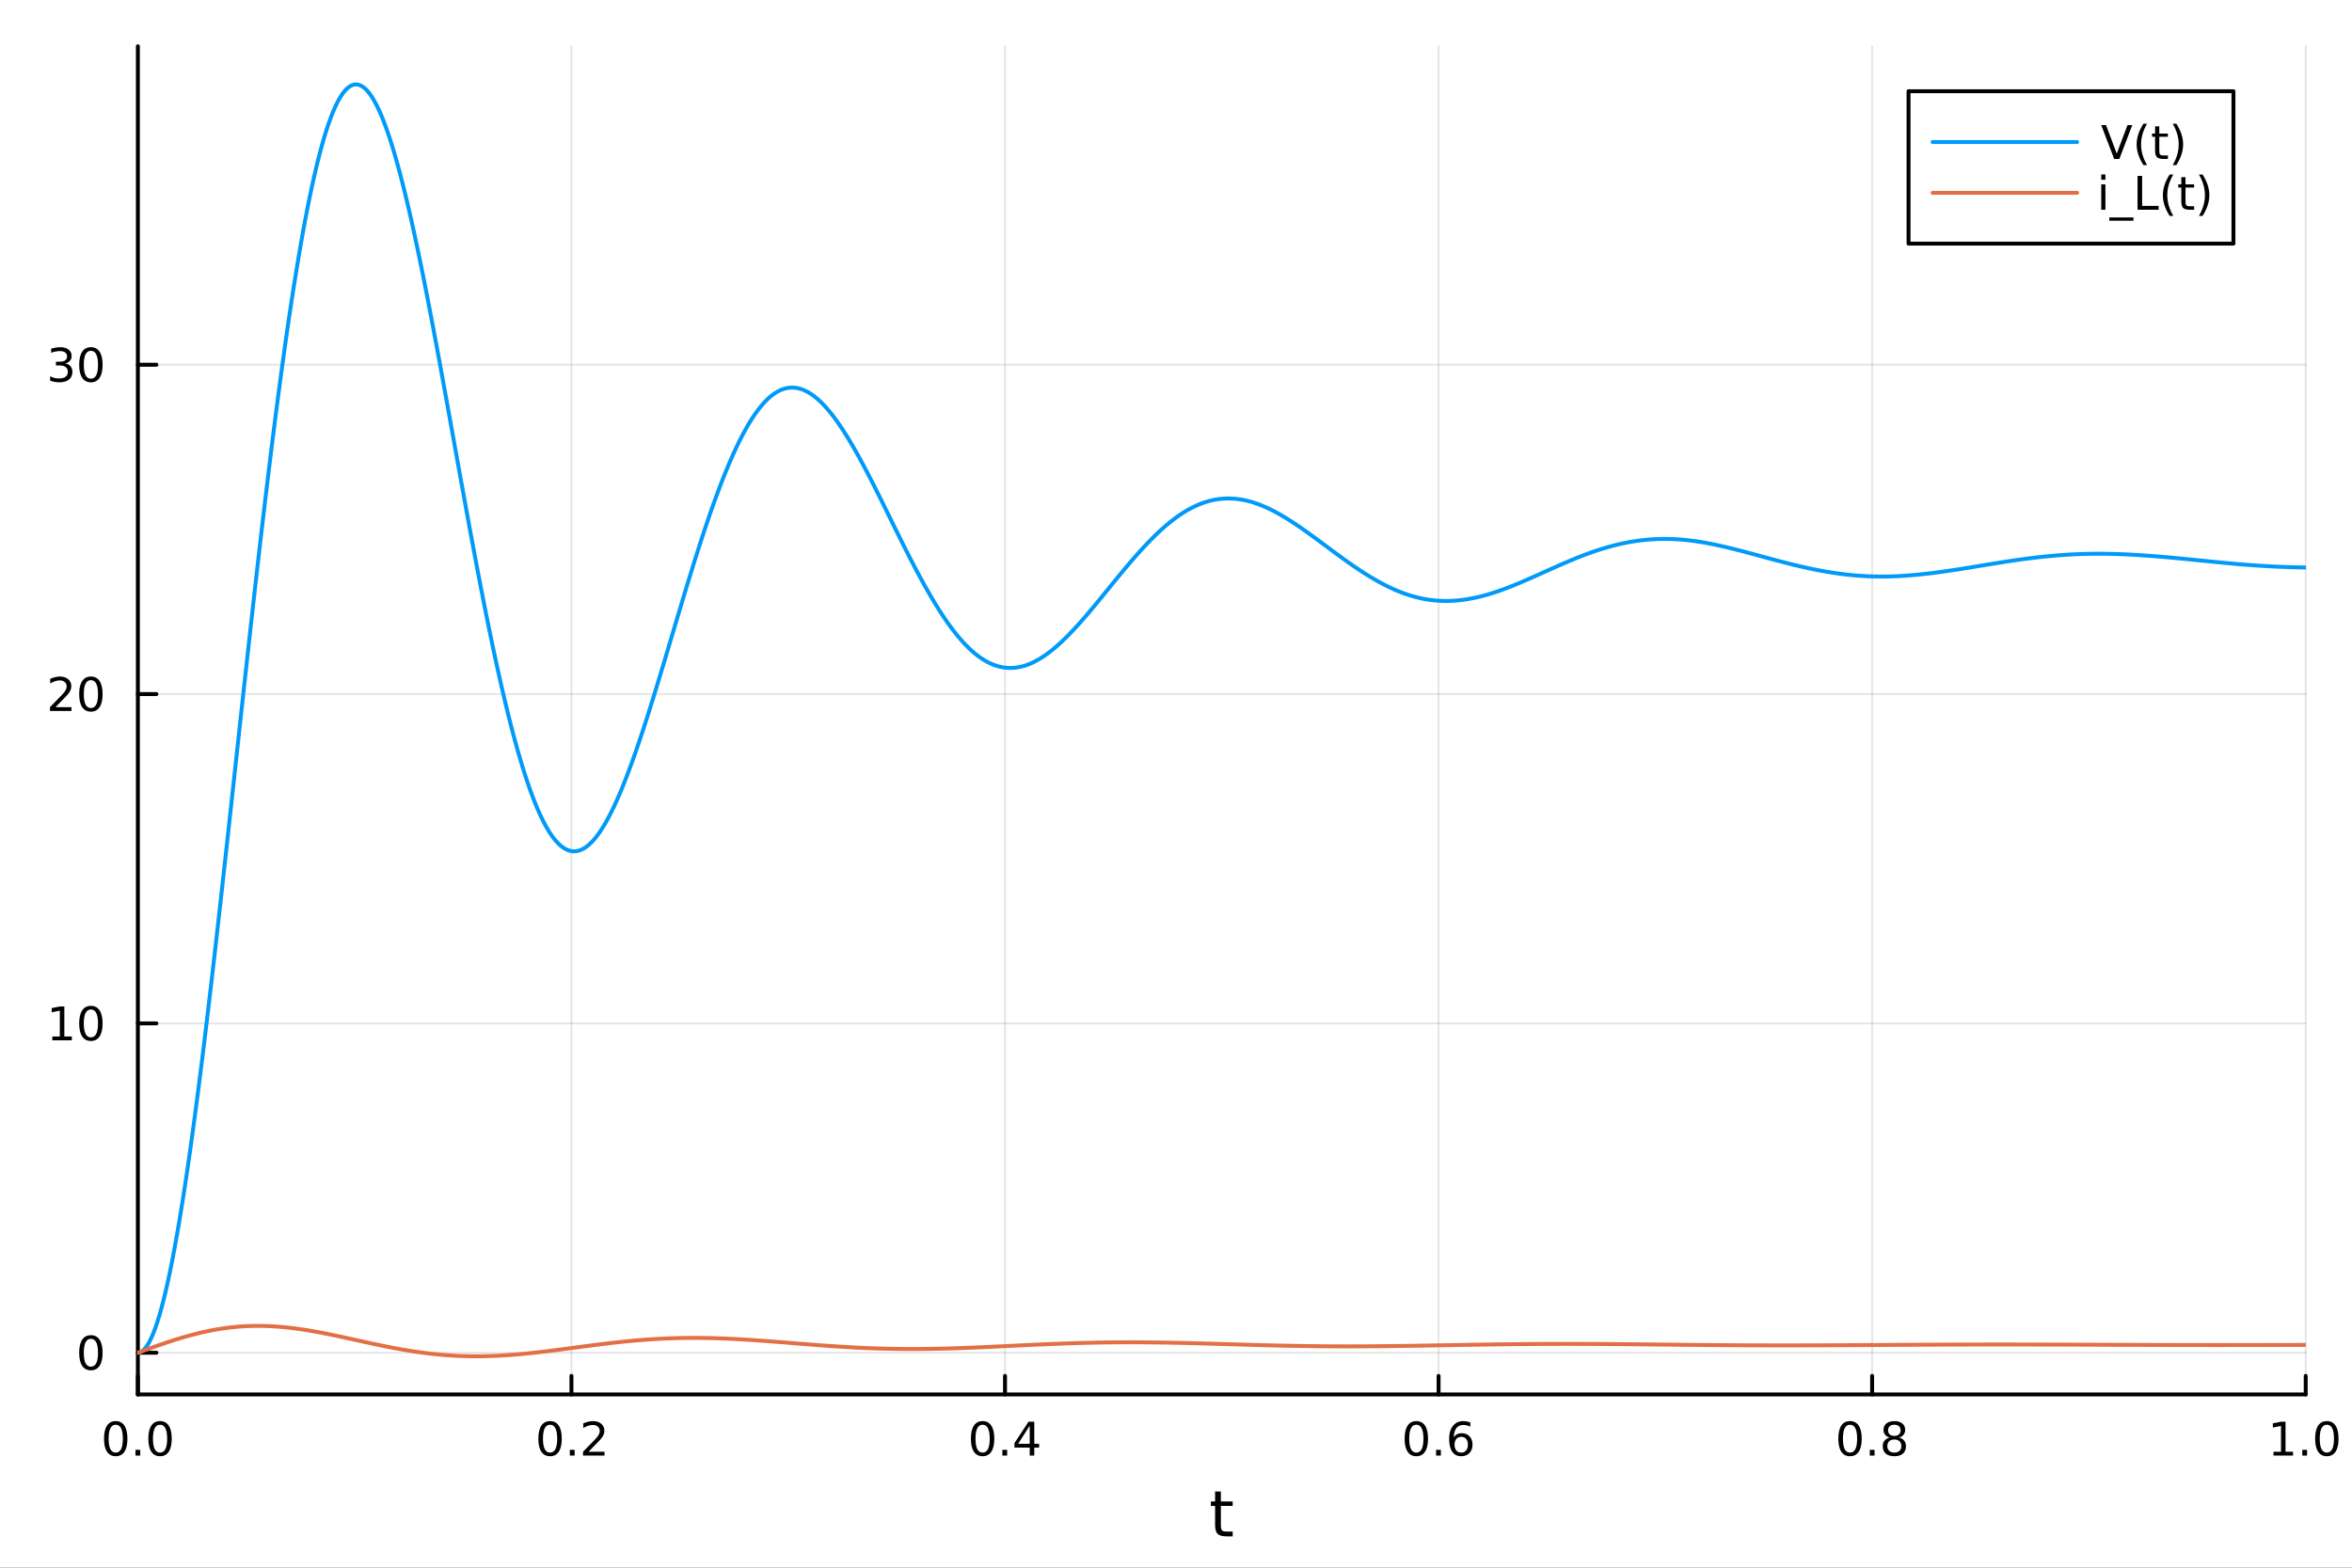 <svg xmlns="http://www.w3.org/2000/svg" xmlns:xlink="http://www.w3.org/1999/xlink" width="600" height="400" viewBox="0 0 2400 1600">
<rect x="0" y="0" width="2400" height="1600" fill="#333333" stroke="none"/>
<defs>
  <clipPath id="clip690">
    <rect x="0" y="0" width="2400" height="1600"></rect>
  </clipPath>
</defs>
<path clip-path="url(#clip690)" d="M0 1600 L2400 1600 L2400 0 L0 0  Z" fill="#ffffff" fill-rule="evenodd" fill-opacity="1"></path>
<defs>
  <clipPath id="clip691">
    <rect x="480" y="0" width="1681" height="1600"></rect>
  </clipPath>
</defs>
<path clip-path="url(#clip690)" d="M140.696 1423.18 L2352.76 1423.18 L2352.76 47.244 L140.696 47.244  Z" fill="#ffffff" fill-rule="evenodd" fill-opacity="1"></path>
<defs>
  <clipPath id="clip692">
    <rect x="140" y="47" width="2213" height="1377"></rect>
  </clipPath>
</defs>
<polyline clip-path="url(#clip692)" style="stroke:#000000; stroke-linecap:round; stroke-linejoin:round; stroke-width:2; stroke-opacity:0.1; fill:none" points="140.696,1423.18 140.696,47.244 "></polyline>
<polyline clip-path="url(#clip692)" style="stroke:#000000; stroke-linecap:round; stroke-linejoin:round; stroke-width:2; stroke-opacity:0.1; fill:none" points="583.108,1423.18 583.108,47.244 "></polyline>
<polyline clip-path="url(#clip692)" style="stroke:#000000; stroke-linecap:round; stroke-linejoin:round; stroke-width:2; stroke-opacity:0.1; fill:none" points="1025.52,1423.18 1025.52,47.244 "></polyline>
<polyline clip-path="url(#clip692)" style="stroke:#000000; stroke-linecap:round; stroke-linejoin:round; stroke-width:2; stroke-opacity:0.1; fill:none" points="1467.93,1423.18 1467.93,47.244 "></polyline>
<polyline clip-path="url(#clip692)" style="stroke:#000000; stroke-linecap:round; stroke-linejoin:round; stroke-width:2; stroke-opacity:0.1; fill:none" points="1910.34,1423.18 1910.34,47.244 "></polyline>
<polyline clip-path="url(#clip692)" style="stroke:#000000; stroke-linecap:round; stroke-linejoin:round; stroke-width:2; stroke-opacity:0.1; fill:none" points="2352.76,1423.18 2352.76,47.244 "></polyline>
<polyline clip-path="url(#clip690)" style="stroke:#000000; stroke-linecap:round; stroke-linejoin:round; stroke-width:4; stroke-opacity:1; fill:none" points="140.696,1423.18 2352.76,1423.18 "></polyline>
<polyline clip-path="url(#clip690)" style="stroke:#000000; stroke-linecap:round; stroke-linejoin:round; stroke-width:4; stroke-opacity:1; fill:none" points="140.696,1423.18 140.696,1404.28 "></polyline>
<polyline clip-path="url(#clip690)" style="stroke:#000000; stroke-linecap:round; stroke-linejoin:round; stroke-width:4; stroke-opacity:1; fill:none" points="583.108,1423.18 583.108,1404.28 "></polyline>
<polyline clip-path="url(#clip690)" style="stroke:#000000; stroke-linecap:round; stroke-linejoin:round; stroke-width:4; stroke-opacity:1; fill:none" points="1025.52,1423.18 1025.52,1404.28 "></polyline>
<polyline clip-path="url(#clip690)" style="stroke:#000000; stroke-linecap:round; stroke-linejoin:round; stroke-width:4; stroke-opacity:1; fill:none" points="1467.93,1423.18 1467.93,1404.28 "></polyline>
<polyline clip-path="url(#clip690)" style="stroke:#000000; stroke-linecap:round; stroke-linejoin:round; stroke-width:4; stroke-opacity:1; fill:none" points="1910.34,1423.18 1910.34,1404.28 "></polyline>
<polyline clip-path="url(#clip690)" style="stroke:#000000; stroke-linecap:round; stroke-linejoin:round; stroke-width:4; stroke-opacity:1; fill:none" points="2352.76,1423.18 2352.76,1404.28 "></polyline>
<path clip-path="url(#clip690)" d="M118.08 1454.1 Q114.469 1454.1 112.64 1457.66 Q110.835 1461.2 110.835 1468.33 Q110.835 1475.44 112.64 1479.01 Q114.469 1482.55 118.08 1482.55 Q121.714 1482.55 123.52 1479.01 Q125.348 1475.44 125.348 1468.33 Q125.348 1461.2 123.52 1457.66 Q121.714 1454.1 118.08 1454.1 M118.08 1450.39 Q123.89 1450.39 126.946 1455 Q130.024 1459.58 130.024 1468.33 Q130.024 1477.06 126.946 1481.67 Q123.89 1486.25 118.08 1486.25 Q112.27 1486.25 109.191 1481.67 Q106.136 1477.06 106.136 1468.33 Q106.136 1459.58 109.191 1455 Q112.27 1450.39 118.08 1450.39 Z" fill="#000000" fill-rule="nonzero" fill-opacity="1"></path><path clip-path="url(#clip690)" d="M138.242 1479.7 L143.126 1479.7 L143.126 1485.58 L138.242 1485.58 L138.242 1479.7 Z" fill="#000000" fill-rule="nonzero" fill-opacity="1"></path><path clip-path="url(#clip690)" d="M163.311 1454.1 Q159.7 1454.1 157.871 1457.66 Q156.066 1461.2 156.066 1468.33 Q156.066 1475.44 157.871 1479.01 Q159.7 1482.55 163.311 1482.55 Q166.945 1482.55 168.751 1479.01 Q170.58 1475.44 170.58 1468.33 Q170.58 1461.2 168.751 1457.66 Q166.945 1454.1 163.311 1454.1 M163.311 1450.39 Q169.121 1450.39 172.177 1455 Q175.256 1459.58 175.256 1468.33 Q175.256 1477.06 172.177 1481.67 Q169.121 1486.25 163.311 1486.25 Q157.501 1486.25 154.422 1481.67 Q151.367 1477.06 151.367 1468.33 Q151.367 1459.58 154.422 1455 Q157.501 1450.39 163.311 1450.39 Z" fill="#000000" fill-rule="nonzero" fill-opacity="1"></path><path clip-path="url(#clip690)" d="M561.291 1454.1 Q557.68 1454.1 555.851 1457.66 Q554.045 1461.2 554.045 1468.33 Q554.045 1475.44 555.851 1479.01 Q557.68 1482.55 561.291 1482.55 Q564.925 1482.55 566.73 1479.01 Q568.559 1475.44 568.559 1468.33 Q568.559 1461.2 566.73 1457.66 Q564.925 1454.1 561.291 1454.1 M561.291 1450.39 Q567.101 1450.39 570.156 1455 Q573.235 1459.58 573.235 1468.33 Q573.235 1477.06 570.156 1481.67 Q567.101 1486.25 561.291 1486.25 Q555.48 1486.25 552.402 1481.67 Q549.346 1477.06 549.346 1468.33 Q549.346 1459.58 552.402 1455 Q555.48 1450.39 561.291 1450.39 Z" fill="#000000" fill-rule="nonzero" fill-opacity="1"></path><path clip-path="url(#clip690)" d="M581.453 1479.7 L586.337 1479.7 L586.337 1485.58 L581.453 1485.58 L581.453 1479.7 Z" fill="#000000" fill-rule="nonzero" fill-opacity="1"></path><path clip-path="url(#clip690)" d="M600.55 1481.64 L616.869 1481.64 L616.869 1485.58 L594.925 1485.58 L594.925 1481.64 Q597.587 1478.89 602.17 1474.26 Q606.776 1469.61 607.957 1468.27 Q610.202 1465.74 611.082 1464.01 Q611.985 1462.25 611.985 1460.56 Q611.985 1457.8 610.04 1456.07 Q608.119 1454.33 605.017 1454.33 Q602.818 1454.33 600.364 1455.09 Q597.934 1455.86 595.156 1457.41 L595.156 1452.69 Q597.98 1451.55 600.434 1450.97 Q602.888 1450.39 604.925 1450.39 Q610.295 1450.39 613.489 1453.08 Q616.684 1455.77 616.684 1460.26 Q616.684 1462.39 615.874 1464.31 Q615.087 1466.2 612.98 1468.8 Q612.401 1469.47 609.3 1472.69 Q606.198 1475.88 600.55 1481.64 Z" fill="#000000" fill-rule="nonzero" fill-opacity="1"></path><path clip-path="url(#clip690)" d="M1002.66 1454.1 Q999.05 1454.1 997.221 1457.66 Q995.416 1461.2 995.416 1468.33 Q995.416 1475.44 997.221 1479.01 Q999.05 1482.55 1002.66 1482.55 Q1006.3 1482.55 1008.1 1479.01 Q1009.93 1475.44 1009.93 1468.33 Q1009.93 1461.2 1008.1 1457.66 Q1006.3 1454.1 1002.66 1454.1 M1002.66 1450.39 Q1008.47 1450.39 1011.53 1455 Q1014.61 1459.58 1014.61 1468.33 Q1014.61 1477.06 1011.53 1481.67 Q1008.47 1486.25 1002.66 1486.25 Q996.851 1486.25 993.772 1481.67 Q990.717 1477.06 990.717 1468.33 Q990.717 1459.58 993.772 1455 Q996.851 1450.39 1002.66 1450.39 Z" fill="#000000" fill-rule="nonzero" fill-opacity="1"></path><path clip-path="url(#clip690)" d="M1022.82 1479.7 L1027.71 1479.7 L1027.71 1485.58 L1022.82 1485.58 L1022.82 1479.7 Z" fill="#000000" fill-rule="nonzero" fill-opacity="1"></path><path clip-path="url(#clip690)" d="M1050.74 1455.09 L1038.93 1473.54 L1050.74 1473.54 L1050.74 1455.09 M1049.51 1451.02 L1055.39 1451.02 L1055.39 1473.54 L1060.32 1473.54 L1060.32 1477.43 L1055.39 1477.43 L1055.39 1485.58 L1050.74 1485.58 L1050.74 1477.43 L1035.14 1477.43 L1035.14 1472.92 L1049.51 1451.02 Z" fill="#000000" fill-rule="nonzero" fill-opacity="1"></path><path clip-path="url(#clip690)" d="M1445.24 1454.1 Q1441.62 1454.1 1439.8 1457.66 Q1437.99 1461.2 1437.99 1468.33 Q1437.99 1475.44 1439.8 1479.01 Q1441.62 1482.55 1445.24 1482.55 Q1448.87 1482.55 1450.67 1479.01 Q1452.5 1475.44 1452.5 1468.33 Q1452.5 1461.2 1450.67 1457.66 Q1448.87 1454.1 1445.24 1454.1 M1445.24 1450.39 Q1451.05 1450.39 1454.1 1455 Q1457.18 1459.58 1457.18 1468.33 Q1457.18 1477.06 1454.1 1481.67 Q1451.05 1486.25 1445.24 1486.25 Q1439.42 1486.25 1436.35 1481.67 Q1433.29 1477.06 1433.29 1468.33 Q1433.29 1459.58 1436.35 1455 Q1439.42 1450.39 1445.24 1450.39 Z" fill="#000000" fill-rule="nonzero" fill-opacity="1"></path><path clip-path="url(#clip690)" d="M1465.4 1479.7 L1470.28 1479.7 L1470.28 1485.58 L1465.4 1485.58 L1465.4 1479.7 Z" fill="#000000" fill-rule="nonzero" fill-opacity="1"></path><path clip-path="url(#clip690)" d="M1491.05 1466.44 Q1487.9 1466.44 1486.05 1468.59 Q1484.22 1470.74 1484.22 1474.49 Q1484.22 1478.22 1486.05 1480.39 Q1487.9 1482.55 1491.05 1482.55 Q1494.19 1482.55 1496.02 1480.39 Q1497.87 1478.22 1497.87 1474.49 Q1497.87 1470.74 1496.02 1468.59 Q1494.19 1466.44 1491.05 1466.44 M1500.33 1451.78 L1500.33 1456.04 Q1498.57 1455.21 1496.76 1454.77 Q1494.98 1454.33 1493.22 1454.33 Q1488.59 1454.33 1486.14 1457.45 Q1483.71 1460.58 1483.36 1466.9 Q1484.73 1464.89 1486.79 1463.82 Q1488.85 1462.73 1491.32 1462.73 Q1496.53 1462.73 1499.54 1465.9 Q1502.57 1469.05 1502.57 1474.49 Q1502.57 1479.82 1499.42 1483.03 Q1496.28 1486.25 1491.05 1486.25 Q1485.05 1486.25 1481.88 1481.67 Q1478.71 1477.06 1478.71 1468.33 Q1478.71 1460.14 1482.6 1455.28 Q1486.48 1450.39 1493.04 1450.39 Q1494.8 1450.39 1496.58 1450.74 Q1498.38 1451.09 1500.33 1451.78 Z" fill="#000000" fill-rule="nonzero" fill-opacity="1"></path><path clip-path="url(#clip690)" d="M1887.77 1454.1 Q1884.16 1454.1 1882.33 1457.66 Q1880.53 1461.2 1880.53 1468.33 Q1880.53 1475.44 1882.33 1479.01 Q1884.16 1482.55 1887.77 1482.55 Q1891.41 1482.55 1893.21 1479.01 Q1895.04 1475.44 1895.04 1468.33 Q1895.04 1461.2 1893.21 1457.66 Q1891.41 1454.1 1887.77 1454.1 M1887.77 1450.39 Q1893.58 1450.39 1896.64 1455 Q1899.72 1459.58 1899.72 1468.33 Q1899.72 1477.06 1896.64 1481.67 Q1893.58 1486.25 1887.77 1486.25 Q1881.96 1486.25 1878.89 1481.67 Q1875.83 1477.06 1875.83 1468.33 Q1875.83 1459.58 1878.89 1455 Q1881.96 1450.39 1887.77 1450.39 Z" fill="#000000" fill-rule="nonzero" fill-opacity="1"></path><path clip-path="url(#clip690)" d="M1907.94 1479.7 L1912.82 1479.7 L1912.82 1485.58 L1907.94 1485.58 L1907.94 1479.7 Z" fill="#000000" fill-rule="nonzero" fill-opacity="1"></path><path clip-path="url(#clip690)" d="M1933.01 1469.17 Q1929.67 1469.17 1927.75 1470.95 Q1925.85 1472.73 1925.85 1475.86 Q1925.85 1478.98 1927.75 1480.77 Q1929.67 1482.55 1933.01 1482.55 Q1936.34 1482.55 1938.26 1480.77 Q1940.18 1478.96 1940.18 1475.86 Q1940.18 1472.73 1938.26 1470.95 Q1936.36 1469.17 1933.01 1469.17 M1928.33 1467.18 Q1925.32 1466.44 1923.63 1464.38 Q1921.96 1462.32 1921.96 1459.35 Q1921.96 1455.21 1924.9 1452.8 Q1927.87 1450.39 1933.01 1450.39 Q1938.17 1450.39 1941.11 1452.8 Q1944.05 1455.21 1944.05 1459.35 Q1944.05 1462.32 1942.36 1464.38 Q1940.69 1466.44 1937.7 1467.18 Q1941.08 1467.96 1942.96 1470.26 Q1944.86 1472.55 1944.86 1475.86 Q1944.86 1480.88 1941.78 1483.57 Q1938.72 1486.25 1933.01 1486.25 Q1927.29 1486.25 1924.21 1483.57 Q1921.15 1480.88 1921.15 1475.86 Q1921.15 1472.55 1923.05 1470.26 Q1924.95 1467.96 1928.33 1467.18 M1926.62 1459.79 Q1926.62 1462.48 1928.28 1463.98 Q1929.97 1465.49 1933.01 1465.49 Q1936.01 1465.49 1937.7 1463.98 Q1939.42 1462.48 1939.42 1459.79 Q1939.42 1457.11 1937.7 1455.6 Q1936.01 1454.1 1933.01 1454.1 Q1929.97 1454.1 1928.28 1455.6 Q1926.62 1457.11 1926.62 1459.79 Z" fill="#000000" fill-rule="nonzero" fill-opacity="1"></path><path clip-path="url(#clip690)" d="M2319.91 1481.64 L2327.55 1481.64 L2327.55 1455.28 L2319.24 1456.95 L2319.24 1452.69 L2327.5 1451.02 L2332.18 1451.02 L2332.18 1481.64 L2339.82 1481.64 L2339.82 1485.58 L2319.91 1485.58 L2319.91 1481.64 Z" fill="#000000" fill-rule="nonzero" fill-opacity="1"></path><path clip-path="url(#clip690)" d="M2349.26 1479.7 L2354.14 1479.7 L2354.14 1485.58 L2349.26 1485.58 L2349.26 1479.7 Z" fill="#000000" fill-rule="nonzero" fill-opacity="1"></path><path clip-path="url(#clip690)" d="M2374.33 1454.1 Q2370.72 1454.1 2368.89 1457.66 Q2367.08 1461.2 2367.08 1468.33 Q2367.08 1475.44 2368.89 1479.01 Q2370.72 1482.55 2374.33 1482.55 Q2377.96 1482.55 2379.77 1479.01 Q2381.6 1475.44 2381.6 1468.33 Q2381.6 1461.2 2379.77 1457.66 Q2377.96 1454.1 2374.33 1454.1 M2374.33 1450.39 Q2380.14 1450.39 2383.2 1455 Q2386.27 1459.58 2386.27 1468.33 Q2386.27 1477.06 2383.2 1481.67 Q2380.14 1486.25 2374.33 1486.25 Q2368.52 1486.25 2365.44 1481.67 Q2362.39 1477.06 2362.39 1468.33 Q2362.39 1459.58 2365.44 1455 Q2368.52 1450.39 2374.33 1450.39 Z" fill="#000000" fill-rule="nonzero" fill-opacity="1"></path><path clip-path="url(#clip690)" d="M1245.79 1522.27 L1245.79 1532.4 L1257.85 1532.4 L1257.85 1536.95 L1245.79 1536.95 L1245.79 1556.3 Q1245.79 1560.66 1246.96 1561.9 Q1248.17 1563.14 1251.83 1563.14 L1257.85 1563.14 L1257.85 1568.04 L1251.83 1568.04 Q1245.05 1568.04 1242.48 1565.53 Q1239.9 1562.98 1239.9 1556.3 L1239.9 1536.95 L1235.6 1536.95 L1235.6 1532.4 L1239.9 1532.4 L1239.9 1522.27 L1245.79 1522.27 Z" fill="#000000" fill-rule="nonzero" fill-opacity="1"></path><polyline clip-path="url(#clip692)" style="stroke:#000000; stroke-linecap:round; stroke-linejoin:round; stroke-width:2; stroke-opacity:0.1; fill:none" points="140.696,1380.61 2352.76,1380.61 "></polyline>
<polyline clip-path="url(#clip692)" style="stroke:#000000; stroke-linecap:round; stroke-linejoin:round; stroke-width:2; stroke-opacity:0.1; fill:none" points="140.696,1044.49 2352.76,1044.49 "></polyline>
<polyline clip-path="url(#clip692)" style="stroke:#000000; stroke-linecap:round; stroke-linejoin:round; stroke-width:2; stroke-opacity:0.1; fill:none" points="140.696,708.372 2352.76,708.372 "></polyline>
<polyline clip-path="url(#clip692)" style="stroke:#000000; stroke-linecap:round; stroke-linejoin:round; stroke-width:2; stroke-opacity:0.1; fill:none" points="140.696,372.252 2352.76,372.252 "></polyline>
<polyline clip-path="url(#clip690)" style="stroke:#000000; stroke-linecap:round; stroke-linejoin:round; stroke-width:4; stroke-opacity:1; fill:none" points="140.696,1423.18 140.696,47.244 "></polyline>
<polyline clip-path="url(#clip690)" style="stroke:#000000; stroke-linecap:round; stroke-linejoin:round; stroke-width:4; stroke-opacity:1; fill:none" points="140.696,1380.61 159.593,1380.61 "></polyline>
<polyline clip-path="url(#clip690)" style="stroke:#000000; stroke-linecap:round; stroke-linejoin:round; stroke-width:4; stroke-opacity:1; fill:none" points="140.696,1044.49 159.593,1044.49 "></polyline>
<polyline clip-path="url(#clip690)" style="stroke:#000000; stroke-linecap:round; stroke-linejoin:round; stroke-width:4; stroke-opacity:1; fill:none" points="140.696,708.372 159.593,708.372 "></polyline>
<polyline clip-path="url(#clip690)" style="stroke:#000000; stroke-linecap:round; stroke-linejoin:round; stroke-width:4; stroke-opacity:1; fill:none" points="140.696,372.252 159.593,372.252 "></polyline>
<path clip-path="url(#clip690)" d="M92.751 1366.41 Q89.14 1366.41 87.311 1369.98 Q85.506 1373.52 85.506 1380.65 Q85.506 1387.75 87.311 1391.32 Q89.14 1394.86 92.751 1394.86 Q96.385 1394.86 98.191 1391.32 Q100.02 1387.75 100.02 1380.65 Q100.02 1373.52 98.191 1369.98 Q96.385 1366.41 92.751 1366.41 M92.751 1362.71 Q98.561 1362.71 101.617 1367.31 Q104.696 1371.9 104.696 1380.65 Q104.696 1389.37 101.617 1393.98 Q98.561 1398.56 92.751 1398.56 Q86.941 1398.56 83.862 1393.98 Q80.807 1389.37 80.807 1380.65 Q80.807 1371.9 83.862 1367.31 Q86.941 1362.71 92.751 1362.71 Z" fill="#000000" fill-rule="nonzero" fill-opacity="1"></path><path clip-path="url(#clip690)" d="M53.4 1057.84 L61.038 1057.84 L61.038 1031.47 L52.728 1033.14 L52.728 1028.88 L60.992 1027.21 L65.668 1027.21 L65.668 1057.84 L73.307 1057.84 L73.307 1061.77 L53.4 1061.77 L53.4 1057.84 Z" fill="#000000" fill-rule="nonzero" fill-opacity="1"></path><path clip-path="url(#clip690)" d="M92.751 1030.29 Q89.14 1030.29 87.311 1033.86 Q85.506 1037.4 85.506 1044.53 Q85.506 1051.63 87.311 1055.2 Q89.14 1058.74 92.751 1058.74 Q96.385 1058.74 98.191 1055.2 Q100.02 1051.63 100.02 1044.53 Q100.02 1037.4 98.191 1033.86 Q96.385 1030.29 92.751 1030.29 M92.751 1026.59 Q98.561 1026.59 101.617 1031.19 Q104.696 1035.78 104.696 1044.53 Q104.696 1053.25 101.617 1057.86 Q98.561 1062.44 92.751 1062.44 Q86.941 1062.44 83.862 1057.86 Q80.807 1053.25 80.807 1044.53 Q80.807 1035.78 83.862 1031.19 Q86.941 1026.59 92.751 1026.59 Z" fill="#000000" fill-rule="nonzero" fill-opacity="1"></path><path clip-path="url(#clip690)" d="M56.617 721.717 L72.936 721.717 L72.936 725.652 L50.992 725.652 L50.992 721.717 Q53.654 718.962 58.237 714.333 Q62.844 709.68 64.025 708.337 Q66.27 705.814 67.149 704.078 Q68.052 702.319 68.052 700.629 Q68.052 697.874 66.108 696.138 Q64.186 694.402 61.085 694.402 Q58.886 694.402 56.432 695.166 Q54.001 695.93 51.224 697.481 L51.224 692.759 Q54.048 691.624 56.501 691.046 Q58.955 690.467 60.992 690.467 Q66.362 690.467 69.557 693.152 Q72.751 695.837 72.751 700.328 Q72.751 702.458 71.941 704.379 Q71.154 706.277 69.048 708.87 Q68.469 709.541 65.367 712.759 Q62.265 715.953 56.617 721.717 Z" fill="#000000" fill-rule="nonzero" fill-opacity="1"></path><path clip-path="url(#clip690)" d="M92.751 694.171 Q89.14 694.171 87.311 697.736 Q85.506 701.277 85.506 708.407 Q85.506 715.513 87.311 719.078 Q89.14 722.62 92.751 722.62 Q96.385 722.62 98.191 719.078 Q100.02 715.513 100.02 708.407 Q100.02 701.277 98.191 697.736 Q96.385 694.171 92.751 694.171 M92.751 690.467 Q98.561 690.467 101.617 695.074 Q104.696 699.657 104.696 708.407 Q104.696 717.134 101.617 721.74 Q98.561 726.323 92.751 726.323 Q86.941 726.323 83.862 721.74 Q80.807 717.134 80.807 708.407 Q80.807 699.657 83.862 695.074 Q86.941 690.467 92.751 690.467 Z" fill="#000000" fill-rule="nonzero" fill-opacity="1"></path><path clip-path="url(#clip690)" d="M66.756 370.898 Q70.112 371.616 71.987 373.884 Q73.885 376.153 73.885 379.486 Q73.885 384.602 70.367 387.402 Q66.849 390.203 60.367 390.203 Q58.191 390.203 55.876 389.764 Q53.585 389.347 51.131 388.49 L51.131 383.977 Q53.075 385.111 55.39 385.69 Q57.705 386.268 60.228 386.268 Q64.626 386.268 66.918 384.532 Q69.233 382.796 69.233 379.486 Q69.233 376.43 67.08 374.717 Q64.95 372.981 61.131 372.981 L57.103 372.981 L57.103 369.139 L61.316 369.139 Q64.765 369.139 66.594 367.773 Q68.423 366.384 68.423 363.792 Q68.423 361.129 66.525 359.717 Q64.65 358.282 61.131 358.282 Q59.21 358.282 57.011 358.699 Q54.812 359.116 52.173 359.995 L52.173 355.829 Q54.835 355.088 57.15 354.717 Q59.487 354.347 61.548 354.347 Q66.872 354.347 69.974 356.778 Q73.075 359.185 73.075 363.305 Q73.075 366.176 71.432 368.166 Q69.788 370.134 66.756 370.898 Z" fill="#000000" fill-rule="nonzero" fill-opacity="1"></path><path clip-path="url(#clip690)" d="M92.751 358.051 Q89.14 358.051 87.311 361.616 Q85.506 365.157 85.506 372.287 Q85.506 379.393 87.311 382.958 Q89.14 386.5 92.751 386.5 Q96.385 386.5 98.191 382.958 Q100.02 379.393 100.02 372.287 Q100.02 365.157 98.191 361.616 Q96.385 358.051 92.751 358.051 M92.751 354.347 Q98.561 354.347 101.617 358.954 Q104.696 363.537 104.696 372.287 Q104.696 381.014 101.617 385.62 Q98.561 390.203 92.751 390.203 Q86.941 390.203 83.862 385.62 Q80.807 381.014 80.807 372.287 Q80.807 363.537 83.862 358.954 Q86.941 354.347 92.751 354.347 Z" fill="#000000" fill-rule="nonzero" fill-opacity="1"></path><polyline clip-path="url(#clip692)" style="stroke:#009af9; stroke-linecap:round; stroke-linejoin:round; stroke-width:4; stroke-opacity:1; fill:none" points="140.696,1380.61 142.91,1380.21 145.124,1379.01 147.338,1377.01 149.553,1374.24 151.767,1370.7 153.981,1366.39 156.195,1361.34 158.41,1355.56 160.624,1349.05 162.838,1341.84 165.053,1333.93 167.267,1325.34 169.481,1316.09 171.695,1306.19 173.91,1295.66 176.124,1284.52 178.338,1272.77 180.552,1260.45 182.767,1247.57 184.981,1234.14 187.195,1220.19 189.41,1205.73 191.624,1190.79 193.838,1175.38 196.052,1159.53 198.267,1143.25 200.481,1126.56 202.695,1109.49 204.91,1092.06 207.124,1074.28 209.338,1056.18 211.552,1037.78 213.767,1019.1 215.981,1000.17 218.195,980.993 220.409,961.606 222.624,942.024 224.838,922.271 227.052,902.367 229.267,882.334 231.481,862.193 233.695,841.965 235.909,821.671 238.124,801.333 240.338,780.971 242.552,760.606 244.766,740.257 246.981,719.945 249.195,699.69 251.409,679.51 253.624,659.427 255.838,639.458 258.052,619.623 260.266,599.938 262.481,580.424 264.695,561.098 266.909,541.977 269.123,523.079 271.338,504.421 273.552,486.017 275.766,467.885 277.981,450.04 280.195,432.495 282.409,415.267 284.623,398.368 286.838,381.812 289.052,365.613 291.266,349.782 293.48,334.333 295.695,319.274 297.909,304.62 300.123,290.379 302.338,276.563 304.552,263.181 306.766,250.242 308.98,237.756 311.195,225.729 313.409,214.17 315.623,203.085 317.838,192.481 320.052,182.363 322.266,172.736 324.48,163.606 326.695,154.976 328.909,146.849 331.123,139.228 333.337,132.117 335.552,125.515 337.766,119.426 339.98,113.85 342.195,108.788 344.409,104.239 346.623,100.204 348.837,96.681 351.052,93.669 353.266,91.167 355.48,89.17 357.694,87.678 359.909,86.686 362.123,86.19 364.337,86.186 366.552,86.669 368.766,87.633 370.98,89.073 373.194,90.983 375.409,93.354 377.623,96.181 379.837,99.455 382.051,103.167 384.266,107.313 386.48,111.882 388.694,116.866 390.909,122.256 393.123,128.042 395.337,134.214 397.551,140.763 399.766,147.679 401.98,154.951 404.194,162.568 406.408,170.519 408.623,178.794 410.837,187.381 413.051,196.269 415.266,205.445 417.48,214.898 419.694,224.615 421.908,234.583 424.123,244.791 426.337,255.224 428.551,265.87 430.766,276.717 432.98,287.753 435.194,298.964 437.408,310.338 439.623,321.861 441.837,333.521 444.051,345.303 446.265,357.196 448.48,369.186 450.694,381.26 452.908,393.405 455.123,405.61 457.337,417.861 459.551,430.146 461.765,442.452 463.98,454.766 466.194,467.078 468.408,479.373 470.622,491.641 472.837,503.868 475.051,516.043 477.265,528.154 479.48,540.192 481.694,552.144 483.908,563.999 486.122,575.746 488.337,587.374 490.551,598.873 492.765,610.232 494.979,621.441 497.194,632.49 499.408,643.37 501.622,654.072 503.837,664.588 506.051,674.907 508.265,685.023 510.479,694.927 512.694,704.612 514.908,714.071 517.122,723.295 519.337,732.279 521.551,741.015 523.765,749.499 525.979,757.723 528.194,765.684 530.408,773.375 532.622,780.791 534.836,787.928 537.051,794.782 539.265,801.346 541.479,807.619 543.694,813.596 545.908,819.274 548.122,824.65 550.336,829.722 552.551,834.488 554.765,838.946 556.979,843.094 559.193,846.931 561.408,850.458 563.622,853.673 565.836,856.576 568.051,859.168 570.265,861.45 572.479,863.422 574.693,865.086 576.908,866.444 579.122,867.499 581.336,868.251 583.55,868.703 585.765,868.858 587.979,868.716 590.193,868.283 592.408,867.561 594.622,866.553 596.836,865.264 599.05,863.697 601.265,861.857 603.479,859.748 605.693,857.375 607.907,854.742 610.122,851.856 612.336,848.72 614.55,845.341 616.765,841.725 618.979,837.877 621.193,833.805 623.407,829.513 625.622,825.01 627.836,820.302 630.05,815.395 632.265,810.298 634.479,805.015 636.693,799.554 638.907,793.922 641.122,788.128 643.336,782.178 645.55,776.08 647.764,769.841 649.979,763.47 652.193,756.974 654.407,750.36 656.622,743.636 658.836,736.81 661.05,729.889 663.264,722.882 665.479,715.795 667.693,708.638 669.907,701.416 672.121,694.139 674.336,686.814 676.55,679.449 678.764,672.051 680.979,664.63 683.193,657.191 685.407,649.744 687.621,642.297 689.836,634.856 692.05,627.429 694.264,620.021 696.478,612.64 698.693,605.293 700.907,597.988 703.121,590.731 705.336,583.531 707.55,576.393 709.764,569.324 711.978,562.331 714.193,555.419 716.407,548.595 718.621,541.866 720.835,535.235 723.05,528.71 725.264,522.296 727.478,515.997 729.693,509.818 731.907,503.766 734.121,497.843 736.335,492.056 738.55,486.407 740.764,480.902 742.978,475.545 745.193,470.338 747.407,465.286 749.621,460.393 751.835,455.661 754.05,451.092 756.264,446.689 758.478,442.455 760.692,438.394 762.907,434.507 765.121,430.798 767.335,427.268 769.55,423.919 771.764,420.753 773.978,417.773 776.192,414.978 778.407,412.37 780.621,409.95 782.835,407.719 785.049,405.678 787.264,403.825 789.478,402.162 791.692,400.688 793.907,399.403 796.121,398.306 798.335,397.396 800.549,396.672 802.764,396.132 804.978,395.777 807.192,395.602 809.406,395.607 811.621,395.79 813.835,396.147 816.049,396.677 818.264,397.376 820.478,398.241 822.692,399.272 824.906,400.467 827.121,401.822 829.335,403.335 831.549,405.003 833.764,406.822 835.978,408.789 838.192,410.901 840.406,413.154 842.621,415.545 844.835,418.07 847.049,420.726 849.263,423.508 851.478,426.413 853.692,429.436 855.906,432.574 858.121,435.823 860.335,439.177 862.549,442.633 864.763,446.187 866.978,449.833 869.192,453.568 871.406,457.385 873.62,461.281 875.835,465.251 878.049,469.29 880.263,473.392 882.478,477.552 884.692,481.765 886.906,486.027 889.12,490.335 891.335,494.684 893.549,499.069 895.763,503.485 897.977,507.927 900.192,512.391 902.406,516.871 904.62,521.364 906.835,525.863 909.049,530.366 911.263,534.866 913.477,539.361 915.692,543.845 917.906,548.313 920.12,552.763 922.334,557.19 924.549,561.589 926.763,565.956 928.977,570.289 931.192,574.581 933.406,578.831 935.62,583.034 937.834,587.186 940.049,591.283 942.263,595.322 944.477,599.3 946.692,603.213 948.906,607.058 951.12,610.831 953.334,614.53 955.549,618.154 957.763,621.698 959.977,625.16 962.191,628.538 964.406,631.827 966.62,635.027 968.834,638.133 971.049,641.145 973.263,644.059 975.477,646.873 977.691,649.587 979.906,652.197 982.12,654.702 984.334,657.102 986.548,659.393 988.763,661.576 990.977,663.649 993.191,665.611 995.406,667.462 997.62,669.2 999.834,670.825 1002.05,672.337 1004.26,673.735 1006.48,675.02 1008.69,676.191 1010.91,677.248 1013.12,678.192 1015.33,679.023 1017.55,679.742 1019.76,680.35 1021.98,680.846 1024.19,681.232 1026.41,681.508 1028.62,681.674 1030.83,681.732 1033.05,681.682 1035.26,681.525 1037.48,681.263 1039.69,680.897 1041.91,680.428 1044.12,679.857 1046.33,679.187 1048.55,678.417 1050.76,677.551 1052.98,676.59 1055.19,675.536 1057.41,674.39 1059.62,673.154 1061.83,671.832 1064.05,670.424 1066.26,668.933 1068.48,667.362 1070.69,665.712 1072.91,663.986 1075.12,662.188 1077.33,660.319 1079.55,658.382 1081.76,656.38 1083.98,654.316 1086.19,652.194 1088.41,650.015 1090.62,647.784 1092.83,645.503 1095.05,643.173 1097.26,640.796 1099.48,638.377 1101.69,635.917 1103.91,633.42 1106.12,630.889 1108.33,628.326 1110.55,625.735 1112.76,623.118 1114.98,620.478 1117.19,617.819 1119.4,615.142 1121.62,612.451 1123.83,609.749 1126.05,607.037 1128.26,604.32 1130.48,601.599 1132.69,598.878 1134.9,596.159 1137.12,593.444 1139.33,590.737 1141.55,588.04 1143.76,585.355 1145.98,582.685 1148.19,580.033 1150.4,577.401 1152.62,574.792 1154.83,572.208 1157.05,569.651 1159.26,567.125 1161.48,564.631 1163.69,562.172 1165.9,559.748 1168.12,557.361 1170.33,555.014 1172.55,552.707 1174.76,550.445 1176.98,548.228 1179.19,546.058 1181.4,543.937 1183.62,541.868 1185.83,539.851 1188.05,537.889 1190.26,535.982 1192.48,534.133 1194.69,532.343 1196.9,530.612 1199.12,528.942 1201.33,527.334 1203.55,525.79 1205.76,524.309 1207.98,522.893 1210.19,521.543 1212.4,520.26 1214.62,519.043 1216.83,517.893 1219.05,516.811 1221.26,515.798 1223.48,514.852 1225.69,513.976 1227.9,513.168 1230.12,512.428 1232.33,511.757 1234.55,511.154 1236.76,510.62 1238.98,510.153 1241.19,509.753 1243.4,509.421 1245.62,509.155 1247.83,508.955 1250.05,508.821 1252.26,508.753 1254.48,508.75 1256.69,508.811 1258.9,508.937 1261.12,509.125 1263.33,509.376 1265.55,509.689 1267.76,510.063 1269.98,510.497 1272.19,510.99 1274.4,511.541 1276.62,512.15 1278.83,512.814 1281.05,513.534 1283.26,514.307 1285.48,515.133 1287.69,516.01 1289.9,516.937 1292.12,517.912 1294.33,518.935 1296.55,520.003 1298.76,521.116 1300.98,522.27 1303.19,523.466 1305.4,524.7 1307.62,525.972 1309.83,527.279 1312.05,528.62 1314.26,529.992 1316.48,531.395 1318.69,532.824 1320.9,534.28 1323.12,535.759 1325.33,537.259 1327.55,538.779 1329.76,540.32 1331.98,541.88 1334.19,543.456 1336.4,545.046 1338.62,546.65 1340.83,548.265 1343.05,549.89 1345.26,551.522 1347.48,553.159 1349.69,554.802 1351.9,556.446 1354.12,558.092 1356.33,559.737 1358.55,561.379 1360.76,563.018 1362.98,564.651 1365.19,566.277 1367.4,567.895 1369.62,569.502 1371.83,571.098 1374.05,572.681 1376.26,574.249 1378.48,575.802 1380.69,577.337 1382.9,578.854 1385.12,580.351 1387.33,581.827 1389.55,583.28 1391.76,584.71 1393.97,586.114 1396.19,587.492 1398.4,588.843 1400.62,590.165 1402.83,591.458 1405.05,592.72 1407.26,593.953 1409.47,595.155 1411.69,596.324 1413.9,597.46 1416.12,598.561 1418.33,599.628 1420.55,600.658 1422.76,601.652 1424.97,602.608 1427.19,603.526 1429.4,604.405 1431.62,605.245 1433.83,606.045 1436.05,606.805 1438.26,607.523 1440.47,608.201 1442.69,608.837 1444.9,609.431 1447.12,609.983 1449.33,610.493 1451.55,610.961 1453.76,611.387 1455.97,611.77 1458.19,612.111 1460.4,612.41 1462.62,612.667 1464.83,612.883 1467.05,613.057 1469.26,613.189 1471.47,613.281 1473.69,613.333 1475.9,613.345 1478.12,613.317 1480.33,613.251 1482.55,613.146 1484.76,613.004 1486.97,612.826 1489.19,612.611 1491.4,612.362 1493.62,612.077 1495.83,611.757 1498.05,611.403 1500.26,611.015 1502.47,610.595 1504.69,610.142 1506.9,609.658 1509.12,609.144 1511.33,608.599 1513.55,608.026 1515.76,607.424 1517.97,606.795 1520.19,606.139 1522.4,605.458 1524.62,604.752 1526.83,604.022 1529.05,603.268 1531.26,602.493 1533.47,601.696 1535.69,600.88 1537.9,600.044 1540.12,599.19 1542.33,598.318 1544.55,597.43 1546.76,596.528 1548.97,595.611 1551.19,594.681 1553.4,593.739 1555.62,592.787 1557.83,591.825 1560.05,590.854 1562.26,589.877 1564.47,588.893 1566.69,587.904 1568.9,586.911 1571.12,585.916 1573.33,584.92 1575.55,583.924 1577.76,582.929 1579.97,581.935 1582.19,580.942 1584.4,579.951 1586.62,578.964 1588.83,577.982 1591.05,577.005 1593.26,576.035 1595.47,575.072 1597.69,574.118 1599.9,573.173 1602.12,572.238 1604.33,571.315 1606.55,570.403 1608.76,569.504 1610.97,568.619 1613.19,567.748 1615.4,566.892 1617.62,566.051 1619.83,565.228 1622.05,564.421 1624.26,563.632 1626.47,562.861 1628.69,562.109 1630.9,561.376 1633.12,560.663 1635.33,559.971 1637.55,559.3 1639.76,558.65 1641.97,558.022 1644.19,557.415 1646.4,556.832 1648.62,556.271 1650.83,555.734 1653.05,555.22 1655.26,554.729 1657.47,554.263 1659.69,553.821 1661.9,553.403 1664.12,553.01 1666.33,552.641 1668.55,552.295 1670.76,551.973 1672.97,551.676 1675.19,551.402 1677.4,551.153 1679.62,550.929 1681.83,550.729 1684.04,550.554 1686.26,550.403 1688.47,550.278 1690.69,550.177 1692.9,550.1 1695.12,550.049 1697.33,550.021 1699.54,550.019 1701.76,550.04 1703.97,550.086 1706.19,550.155 1708.4,550.248 1710.62,550.364 1712.83,550.504 1715.04,550.666 1717.26,550.85 1719.47,551.057 1721.69,551.285 1723.9,551.535 1726.12,551.805 1728.33,552.096 1730.54,552.406 1732.76,552.736 1734.97,553.084 1737.19,553.45 1739.4,553.834 1741.62,554.235 1743.83,554.652 1746.04,555.085 1748.26,555.532 1750.47,555.993 1752.69,556.468 1754.9,556.955 1757.12,557.454 1759.33,557.963 1761.54,558.482 1763.76,559.011 1765.97,559.547 1768.19,560.09 1770.4,560.64 1772.62,561.199 1774.83,561.765 1777.04,562.337 1779.26,562.915 1781.47,563.499 1783.69,564.087 1785.9,564.679 1788.12,565.274 1790.33,565.872 1792.54,566.472 1794.76,567.073 1796.97,567.675 1799.19,568.278 1801.4,568.88 1803.62,569.481 1805.83,570.08 1808.04,570.677 1810.26,571.272 1812.47,571.863 1814.69,572.45 1816.9,573.033 1819.12,573.612 1821.33,574.184 1823.54,574.751 1825.76,575.312 1827.97,575.866 1830.19,576.412 1832.4,576.95 1834.62,577.481 1836.83,578.002 1839.04,578.514 1841.26,579.017 1843.47,579.51 1845.69,579.992 1847.9,580.463 1850.12,580.923 1852.33,581.371 1854.54,581.807 1856.76,582.23 1858.97,582.641 1861.19,583.039 1863.4,583.426 1865.62,583.799 1867.83,584.16 1870.04,584.508 1872.26,584.842 1874.47,585.162 1876.69,585.469 1878.9,585.761 1881.12,586.039 1883.33,586.302 1885.54,586.55 1887.76,586.783 1889.97,587.001 1892.19,587.203 1894.4,587.39 1896.62,587.562 1898.83,587.718 1901.04,587.858 1903.26,587.983 1905.47,588.092 1907.69,588.186 1909.9,588.263 1912.12,588.326 1914.33,588.372 1916.54,588.404 1918.76,588.42 1920.97,588.42 1923.19,588.406 1925.4,588.377 1927.62,588.333 1929.83,588.275 1932.04,588.203 1934.26,588.116 1936.47,588.016 1938.69,587.902 1940.9,587.776 1943.12,587.636 1945.33,587.484 1947.54,587.32 1949.76,587.144 1951.97,586.957 1954.19,586.759 1956.4,586.551 1958.62,586.332 1960.83,586.105 1963.04,585.868 1965.26,585.623 1967.47,585.369 1969.69,585.106 1971.9,584.835 1974.11,584.556 1976.33,584.269 1978.54,583.975 1980.76,583.673 1982.97,583.365 1985.19,583.051 1987.4,582.731 1989.61,582.406 1991.83,582.075 1994.04,581.739 1996.26,581.399 1998.47,581.055 2000.69,580.707 2002.9,580.356 2005.11,580.002 2007.33,579.645 2009.54,579.285 2011.76,578.924 2013.97,578.562 2016.19,578.198 2018.4,577.833 2020.61,577.468 2022.83,577.102 2025.04,576.737 2027.26,576.372 2029.47,576.009 2031.69,575.646 2033.9,575.286 2036.11,574.927 2038.33,574.571 2040.54,574.217 2042.76,573.866 2044.97,573.519 2047.19,573.176 2049.4,572.836 2051.61,572.501 2053.83,572.171 2056.04,571.846 2058.26,571.527 2060.47,571.214 2062.69,570.906 2064.9,570.606 2067.11,570.312 2069.33,570.026 2071.54,569.746 2073.76,569.472 2075.97,569.205 2078.19,568.945 2080.4,568.692 2082.61,568.447 2084.83,568.209 2087.04,567.979 2089.26,567.757 2091.47,567.544 2093.69,567.338 2095.9,567.142 2098.11,566.954 2100.33,566.774 2102.54,566.604 2104.76,566.443 2106.97,566.291 2109.19,566.149 2111.4,566.015 2113.61,565.892 2115.83,565.777 2118.04,565.672 2120.26,565.577 2122.47,565.492 2124.69,565.415 2126.9,565.349 2129.11,565.292 2131.33,565.244 2133.54,565.206 2135.76,565.178 2137.97,565.158 2140.19,565.148 2142.4,565.147 2144.61,565.155 2146.83,565.172 2149.04,565.198 2151.26,565.233 2153.47,565.275 2155.69,565.327 2157.9,565.386 2160.11,565.453 2162.33,565.528 2164.54,565.611 2166.76,565.701 2168.97,565.798 2171.19,565.901 2173.4,566.012 2175.61,566.128 2177.83,566.25 2180.04,566.379 2182.26,566.514 2184.47,566.654 2186.69,566.8 2188.9,566.951 2191.11,567.108 2193.33,567.269 2195.54,567.436 2197.76,567.607 2199.97,567.783 2202.19,567.963 2204.4,568.147 2206.61,568.335 2208.83,568.526 2211.04,568.722 2213.26,568.92 2215.47,569.122 2217.69,569.326 2219.9,569.534 2222.11,569.743 2224.33,569.955 2226.54,570.17 2228.76,570.386 2230.97,570.603 2233.19,570.822 2235.4,571.043 2237.61,571.264 2239.83,571.486 2242.04,571.709 2244.26,571.932 2246.47,572.156 2248.68,572.379 2250.9,572.602 2253.11,572.824 2255.33,573.045 2257.54,573.266 2259.76,573.485 2261.97,573.703 2264.18,573.919 2266.4,574.134 2268.61,574.346 2270.83,574.555 2273.04,574.762 2275.26,574.966 2277.47,575.167 2279.68,575.365 2281.9,575.559 2284.11,575.749 2286.33,575.934 2288.54,576.116 2290.76,576.293 2292.97,576.465 2295.18,576.631 2297.4,576.793 2299.61,576.95 2301.83,577.102 2304.04,577.25 2306.26,577.393 2308.47,577.531 2310.68,577.664 2312.9,577.792 2315.11,577.915 2317.33,578.033 2319.54,578.145 2321.76,578.252 2323.97,578.354 2326.18,578.45 2328.4,578.541 2330.61,578.626 2332.83,578.706 2335.04,578.78 2337.26,578.849 2339.47,578.912 2341.68,578.969 2343.9,579.021 2346.11,579.067 2348.33,579.107 2350.54,579.142 2352.76,579.172 "></polyline>
<polyline clip-path="url(#clip692)" style="stroke:#e26f46; stroke-linecap:round; stroke-linejoin:round; stroke-width:4; stroke-opacity:1; fill:none" points="140.696,1380.61 142.91,1379.8 145.124,1379 147.338,1378.19 149.553,1377.39 151.767,1376.59 153.981,1375.8 156.195,1375 158.41,1374.22 160.624,1373.44 162.838,1372.67 165.053,1371.9 167.267,1371.15 169.481,1370.4 171.695,1369.66 173.91,1368.93 176.124,1368.22 178.338,1367.51 180.552,1366.82 182.767,1366.14 184.981,1365.47 187.195,1364.81 189.41,1364.18 191.624,1363.55 193.838,1362.94 196.052,1362.35 198.267,1361.77 200.481,1361.21 202.695,1360.66 204.91,1360.13 207.124,1359.62 209.338,1359.13 211.552,1358.66 213.767,1358.2 215.981,1357.77 218.195,1357.35 220.409,1356.95 222.624,1356.58 224.838,1356.22 227.052,1355.88 229.267,1355.56 231.481,1355.26 233.695,1354.98 235.909,1354.72 238.124,1354.49 240.338,1354.27 242.552,1354.07 244.766,1353.89 246.981,1353.74 249.195,1353.6 251.409,1353.49 253.624,1353.39 255.838,1353.32 258.052,1353.26 260.266,1353.22 262.481,1353.21 264.695,1353.21 266.909,1353.23 269.123,1353.27 271.338,1353.33 273.552,1353.41 275.766,1353.51 277.981,1353.63 280.195,1353.76 282.409,1353.91 284.623,1354.08 286.838,1354.26 289.052,1354.46 291.266,1354.68 293.48,1354.91 295.695,1355.16 297.909,1355.42 300.123,1355.7 302.338,1355.99 304.552,1356.29 306.766,1356.61 308.98,1356.94 311.195,1357.28 313.409,1357.64 315.623,1358 317.838,1358.38 320.052,1358.76 322.266,1359.16 324.48,1359.57 326.695,1359.98 328.909,1360.41 331.123,1360.84 333.337,1361.28 335.552,1361.72 337.766,1362.17 339.98,1362.63 342.195,1363.1 344.409,1363.56 346.623,1364.04 348.837,1364.51 351.052,1364.99 353.266,1365.47 355.48,1365.96 357.694,1366.44 359.909,1366.93 362.123,1367.42 364.337,1367.91 366.552,1368.39 368.766,1368.88 370.98,1369.37 373.194,1369.85 375.409,1370.33 377.623,1370.81 379.837,1371.29 382.051,1371.76 384.266,1372.23 386.48,1372.7 388.694,1373.16 390.909,1373.61 393.123,1374.06 395.337,1374.51 397.551,1374.94 399.766,1375.37 401.98,1375.8 404.194,1376.21 406.408,1376.62 408.623,1377.02 410.837,1377.41 413.051,1377.79 415.266,1378.17 417.48,1378.53 419.694,1378.88 421.908,1379.23 424.123,1379.56 426.337,1379.89 428.551,1380.2 430.766,1380.5 432.98,1380.8 435.194,1381.08 437.408,1381.35 439.623,1381.61 441.837,1381.85 444.051,1382.09 446.265,1382.31 448.48,1382.52 450.694,1382.72 452.908,1382.91 455.123,1383.08 457.337,1383.24 459.551,1383.39 461.765,1383.53 463.98,1383.66 466.194,1383.77 468.408,1383.87 470.622,1383.96 472.837,1384.03 475.051,1384.1 477.265,1384.15 479.48,1384.19 481.694,1384.22 483.908,1384.23 486.122,1384.24 488.337,1384.23 490.551,1384.21 492.765,1384.18 494.979,1384.14 497.194,1384.09 499.408,1384.02 501.622,1383.95 503.837,1383.86 506.051,1383.77 508.265,1383.66 510.479,1383.54 512.694,1383.42 514.908,1383.28 517.122,1383.14 519.337,1382.98 521.551,1382.82 523.765,1382.65 525.979,1382.47 528.194,1382.28 530.408,1382.08 532.622,1381.88 534.836,1381.67 537.051,1381.45 539.265,1381.23 541.479,1381 543.694,1380.76 545.908,1380.52 548.122,1380.27 550.336,1380.02 552.551,1379.76 554.765,1379.49 556.979,1379.23 559.193,1378.96 561.408,1378.68 563.622,1378.4 565.836,1378.12 568.051,1377.84 570.265,1377.55 572.479,1377.26 574.693,1376.97 576.908,1376.68 579.122,1376.38 581.336,1376.09 583.55,1375.8 585.765,1375.5 587.979,1375.2 590.193,1374.91 592.408,1374.62 594.622,1374.32 596.836,1374.03 599.05,1373.74 601.265,1373.45 603.479,1373.16 605.693,1372.88 607.907,1372.59 610.122,1372.32 612.336,1372.04 614.55,1371.77 616.765,1371.5 618.979,1371.23 621.193,1370.97 623.407,1370.71 625.622,1370.46 627.836,1370.21 630.05,1369.96 632.265,1369.72 634.479,1369.49 636.693,1369.26 638.907,1369.04 641.122,1368.82 643.336,1368.61 645.55,1368.4 647.764,1368.2 649.979,1368.01 652.193,1367.82 654.407,1367.64 656.622,1367.47 658.836,1367.3 661.05,1367.14 663.264,1366.99 665.479,1366.85 667.693,1366.71 669.907,1366.58 672.121,1366.45 674.336,1366.34 676.55,1366.23 678.764,1366.13 680.979,1366.03 683.193,1365.94 685.407,1365.86 687.621,1365.79 689.836,1365.73 692.05,1365.67 694.264,1365.62 696.478,1365.58 698.693,1365.54 700.907,1365.51 703.121,1365.49 705.336,1365.48 707.55,1365.47 709.764,1365.48 711.978,1365.48 714.193,1365.5 716.407,1365.52 718.621,1365.55 720.835,1365.58 723.05,1365.63 725.264,1365.67 727.478,1365.73 729.693,1365.79 731.907,1365.86 734.121,1365.93 736.335,1366.01 738.55,1366.1 740.764,1366.19 742.978,1366.28 745.193,1366.38 747.407,1366.49 749.621,1366.6 751.835,1366.72 754.05,1366.84 756.264,1366.96 758.478,1367.09 760.692,1367.23 762.907,1367.36 765.121,1367.51 767.335,1367.65 769.55,1367.8 771.764,1367.95 773.978,1368.11 776.192,1368.26 778.407,1368.42 780.621,1368.59 782.835,1368.75 785.049,1368.92 787.264,1369.09 789.478,1369.26 791.692,1369.43 793.907,1369.61 796.121,1369.78 798.335,1369.96 800.549,1370.13 802.764,1370.31 804.978,1370.49 807.192,1370.67 809.406,1370.85 811.621,1371.03 813.835,1371.2 816.049,1371.38 818.264,1371.56 820.478,1371.74 822.692,1371.91 824.906,1372.09 827.121,1372.26 829.335,1372.43 831.549,1372.6 833.764,1372.77 835.978,1372.93 838.192,1373.1 840.406,1373.26 842.621,1373.42 844.835,1373.58 847.049,1373.73 849.263,1373.89 851.478,1374.03 853.692,1374.18 855.906,1374.32 858.121,1374.46 860.335,1374.6 862.549,1374.73 864.763,1374.86 866.978,1374.99 869.192,1375.11 871.406,1375.23 873.62,1375.34 875.835,1375.45 878.049,1375.56 880.263,1375.66 882.478,1375.76 884.692,1375.86 886.906,1375.95 889.12,1376.03 891.335,1376.11 893.549,1376.19 895.763,1376.26 897.977,1376.33 900.192,1376.4 902.406,1376.46 904.62,1376.51 906.835,1376.56 909.049,1376.61 911.263,1376.65 913.477,1376.69 915.692,1376.72 917.906,1376.75 920.12,1376.77 922.334,1376.79 924.549,1376.8 926.763,1376.81 928.977,1376.82 931.192,1376.82 933.406,1376.82 935.62,1376.81 937.834,1376.8 940.049,1376.78 942.263,1376.76 944.477,1376.74 946.692,1376.71 948.906,1376.68 951.12,1376.65 953.334,1376.61 955.549,1376.57 957.763,1376.52 959.977,1376.47 962.191,1376.42 964.406,1376.36 966.62,1376.3 968.834,1376.24 971.049,1376.17 973.263,1376.1 975.477,1376.03 977.691,1375.96 979.906,1375.88 982.12,1375.8 984.334,1375.72 986.548,1375.64 988.763,1375.55 990.977,1375.46 993.191,1375.37 995.406,1375.28 997.62,1375.18 999.834,1375.09 1002.05,1374.99 1004.26,1374.89 1006.48,1374.79 1008.69,1374.69 1010.91,1374.58 1013.12,1374.48 1015.33,1374.37 1017.55,1374.27 1019.76,1374.16 1021.98,1374.05 1024.19,1373.95 1026.41,1373.84 1028.62,1373.73 1030.83,1373.62 1033.05,1373.52 1035.26,1373.41 1037.48,1373.3 1039.69,1373.19 1041.91,1373.09 1044.12,1372.98 1046.33,1372.87 1048.55,1372.77 1050.76,1372.67 1052.98,1372.56 1055.19,1372.46 1057.41,1372.36 1059.62,1372.26 1061.83,1372.16 1064.05,1372.06 1066.26,1371.97 1068.48,1371.87 1070.69,1371.78 1072.91,1371.69 1075.12,1371.6 1077.33,1371.51 1079.55,1371.43 1081.76,1371.34 1083.98,1371.26 1086.19,1371.18 1088.41,1371.11 1090.62,1371.03 1092.83,1370.96 1095.05,1370.89 1097.26,1370.82 1099.48,1370.75 1101.69,1370.69 1103.91,1370.63 1106.12,1370.57 1108.33,1370.51 1110.55,1370.46 1112.76,1370.41 1114.98,1370.36 1117.19,1370.32 1119.4,1370.27 1121.62,1370.23 1123.83,1370.2 1126.05,1370.16 1128.26,1370.13 1130.48,1370.1 1132.69,1370.08 1134.9,1370.05 1137.12,1370.03 1139.33,1370.01 1141.55,1370 1143.76,1369.98 1145.98,1369.97 1148.19,1369.97 1150.4,1369.96 1152.62,1369.96 1154.83,1369.96 1157.05,1369.96 1159.26,1369.97 1161.48,1369.98 1163.69,1369.99 1165.9,1370 1168.12,1370.02 1170.33,1370.03 1172.55,1370.05 1174.76,1370.08 1176.98,1370.1 1179.19,1370.13 1181.4,1370.16 1183.62,1370.19 1185.83,1370.22 1188.05,1370.26 1190.26,1370.29 1192.48,1370.33 1194.69,1370.37 1196.9,1370.41 1199.12,1370.46 1201.33,1370.5 1203.55,1370.55 1205.76,1370.6 1207.98,1370.65 1210.19,1370.7 1212.4,1370.76 1214.62,1370.81 1216.83,1370.87 1219.05,1370.92 1221.26,1370.98 1223.48,1371.04 1225.69,1371.1 1227.9,1371.16 1230.12,1371.22 1232.33,1371.28 1234.55,1371.35 1236.76,1371.41 1238.98,1371.47 1241.19,1371.54 1243.4,1371.6 1245.62,1371.67 1247.83,1371.73 1250.05,1371.8 1252.26,1371.86 1254.48,1371.93 1256.69,1371.99 1258.9,1372.06 1261.12,1372.12 1263.33,1372.19 1265.55,1372.25 1267.76,1372.32 1269.98,1372.38 1272.19,1372.44 1274.4,1372.51 1276.62,1372.57 1278.83,1372.63 1281.05,1372.69 1283.26,1372.75 1285.48,1372.81 1287.69,1372.87 1289.9,1372.93 1292.12,1372.98 1294.33,1373.04 1296.55,1373.09 1298.76,1373.14 1300.98,1373.2 1303.19,1373.25 1305.4,1373.3 1307.62,1373.35 1309.83,1373.39 1312.05,1373.44 1314.26,1373.48 1316.48,1373.53 1318.69,1373.57 1320.9,1373.61 1323.12,1373.65 1325.33,1373.69 1327.55,1373.72 1329.76,1373.76 1331.98,1373.79 1334.19,1373.82 1336.4,1373.85 1338.62,1373.88 1340.83,1373.91 1343.05,1373.93 1345.26,1373.95 1347.48,1373.98 1349.69,1374 1351.9,1374.01 1354.12,1374.03 1356.33,1374.05 1358.55,1374.06 1360.76,1374.07 1362.98,1374.08 1365.19,1374.09 1367.4,1374.1 1369.62,1374.1 1371.83,1374.11 1374.05,1374.11 1376.26,1374.11 1378.48,1374.11 1380.69,1374.1 1382.9,1374.1 1385.12,1374.09 1387.33,1374.09 1389.55,1374.08 1391.76,1374.07 1393.97,1374.06 1396.19,1374.04 1398.4,1374.03 1400.62,1374.01 1402.83,1374 1405.05,1373.98 1407.26,1373.96 1409.47,1373.94 1411.69,1373.92 1413.9,1373.89 1416.12,1373.87 1418.33,1373.84 1420.55,1373.82 1422.76,1373.79 1424.97,1373.76 1427.19,1373.73 1429.4,1373.7 1431.62,1373.67 1433.83,1373.64 1436.05,1373.61 1438.26,1373.58 1440.47,1373.54 1442.69,1373.51 1444.9,1373.47 1447.12,1373.44 1449.33,1373.4 1451.55,1373.36 1453.76,1373.33 1455.97,1373.29 1458.19,1373.25 1460.4,1373.21 1462.62,1373.17 1464.83,1373.13 1467.05,1373.09 1469.26,1373.06 1471.47,1373.02 1473.69,1372.98 1475.9,1372.94 1478.12,1372.9 1480.33,1372.86 1482.55,1372.82 1484.76,1372.78 1486.97,1372.74 1489.19,1372.7 1491.4,1372.66 1493.62,1372.62 1495.83,1372.59 1498.05,1372.55 1500.26,1372.51 1502.47,1372.47 1504.69,1372.44 1506.9,1372.4 1509.12,1372.37 1511.33,1372.33 1513.55,1372.3 1515.76,1372.26 1517.97,1372.23 1520.19,1372.2 1522.4,1372.16 1524.62,1372.13 1526.83,1372.1 1529.05,1372.07 1531.26,1372.04 1533.47,1372.02 1535.69,1371.99 1537.9,1371.96 1540.12,1371.94 1542.33,1371.91 1544.55,1371.89 1546.76,1371.86 1548.97,1371.84 1551.19,1371.82 1553.4,1371.8 1555.62,1371.78 1557.83,1371.76 1560.05,1371.75 1562.26,1371.73 1564.47,1371.71 1566.69,1371.7 1568.9,1371.69 1571.12,1371.67 1573.33,1371.66 1575.55,1371.65 1577.76,1371.64 1579.97,1371.63 1582.19,1371.63 1584.4,1371.62 1586.62,1371.61 1588.83,1371.61 1591.05,1371.61 1593.26,1371.6 1595.47,1371.6 1597.69,1371.6 1599.9,1371.6 1602.12,1371.6 1604.33,1371.6 1606.55,1371.61 1608.76,1371.61 1610.97,1371.61 1613.19,1371.62 1615.4,1371.63 1617.62,1371.63 1619.83,1371.64 1622.05,1371.65 1624.26,1371.66 1626.47,1371.67 1628.69,1371.68 1630.9,1371.7 1633.12,1371.71 1635.33,1371.72 1637.55,1371.74 1639.76,1371.75 1641.97,1371.77 1644.19,1371.78 1646.4,1371.8 1648.62,1371.82 1650.83,1371.84 1653.05,1371.86 1655.26,1371.87 1657.47,1371.89 1659.69,1371.91 1661.9,1371.93 1664.12,1371.96 1666.33,1371.98 1668.55,1372 1670.76,1372.02 1672.97,1372.04 1675.19,1372.06 1677.4,1372.09 1679.62,1372.11 1681.83,1372.13 1684.04,1372.16 1686.26,1372.18 1688.47,1372.2 1690.69,1372.23 1692.9,1372.25 1695.12,1372.27 1697.33,1372.3 1699.54,1372.32 1701.76,1372.35 1703.97,1372.37 1706.19,1372.39 1708.4,1372.42 1710.62,1372.44 1712.83,1372.46 1715.04,1372.49 1717.26,1372.51 1719.47,1372.53 1721.69,1372.56 1723.9,1372.58 1726.12,1372.6 1728.33,1372.62 1730.54,1372.64 1732.76,1372.67 1734.97,1372.69 1737.19,1372.71 1739.4,1372.73 1741.62,1372.75 1743.83,1372.77 1746.04,1372.79 1748.26,1372.81 1750.47,1372.82 1752.69,1372.84 1754.9,1372.86 1757.12,1372.88 1759.33,1372.89 1761.54,1372.91 1763.76,1372.92 1765.97,1372.94 1768.19,1372.95 1770.4,1372.97 1772.62,1372.98 1774.83,1372.99 1777.04,1373 1779.26,1373.01 1781.47,1373.03 1783.69,1373.04 1785.9,1373.05 1788.12,1373.05 1790.33,1373.06 1792.54,1373.07 1794.76,1373.08 1796.97,1373.08 1799.19,1373.09 1801.4,1373.1 1803.62,1373.1 1805.83,1373.11 1808.04,1373.11 1810.26,1373.11 1812.47,1373.11 1814.69,1373.12 1816.9,1373.12 1819.12,1373.12 1821.33,1373.12 1823.54,1373.12 1825.76,1373.12 1827.97,1373.11 1830.19,1373.11 1832.4,1373.11 1834.62,1373.11 1836.83,1373.1 1839.04,1373.1 1841.26,1373.09 1843.47,1373.09 1845.69,1373.08 1847.9,1373.07 1850.12,1373.07 1852.33,1373.06 1854.54,1373.05 1856.76,1373.04 1858.97,1373.04 1861.19,1373.03 1863.4,1373.02 1865.62,1373.01 1867.83,1373 1870.04,1372.99 1872.26,1372.98 1874.47,1372.97 1876.69,1372.95 1878.9,1372.94 1881.12,1372.93 1883.33,1372.92 1885.54,1372.91 1887.76,1372.89 1889.97,1372.88 1892.19,1372.87 1894.4,1372.85 1896.62,1372.84 1898.83,1372.83 1901.04,1372.81 1903.26,1372.8 1905.47,1372.79 1907.69,1372.77 1909.9,1372.76 1912.12,1372.74 1914.33,1372.73 1916.54,1372.71 1918.76,1372.7 1920.97,1372.69 1923.19,1372.67 1925.4,1372.66 1927.62,1372.64 1929.83,1372.63 1932.04,1372.61 1934.26,1372.6 1936.47,1372.58 1938.69,1372.57 1940.9,1372.56 1943.12,1372.54 1945.33,1372.53 1947.54,1372.51 1949.76,1372.5 1951.97,1372.49 1954.19,1372.47 1956.4,1372.46 1958.62,1372.45 1960.83,1372.44 1963.04,1372.42 1965.26,1372.41 1967.47,1372.4 1969.69,1372.39 1971.9,1372.38 1974.11,1372.37 1976.33,1372.36 1978.54,1372.35 1980.76,1372.34 1982.97,1372.33 1985.19,1372.32 1987.4,1372.31 1989.61,1372.3 1991.83,1372.29 1994.04,1372.28 1996.26,1372.28 1998.47,1372.27 2000.69,1372.26 2002.9,1372.25 2005.11,1372.25 2007.33,1372.24 2009.54,1372.24 2011.76,1372.23 2013.97,1372.23 2016.19,1372.22 2018.4,1372.22 2020.61,1372.21 2022.83,1372.21 2025.04,1372.21 2027.26,1372.21 2029.47,1372.2 2031.69,1372.2 2033.9,1372.2 2036.11,1372.2 2038.33,1372.2 2040.54,1372.2 2042.76,1372.2 2044.97,1372.2 2047.19,1372.2 2049.4,1372.2 2051.61,1372.2 2053.83,1372.2 2056.04,1372.21 2058.26,1372.21 2060.47,1372.21 2062.69,1372.21 2064.9,1372.22 2067.11,1372.22 2069.33,1372.22 2071.54,1372.23 2073.76,1372.23 2075.97,1372.24 2078.19,1372.24 2080.4,1372.25 2082.61,1372.25 2084.83,1372.26 2087.04,1372.26 2089.26,1372.27 2091.47,1372.28 2093.69,1372.28 2095.9,1372.29 2098.11,1372.29 2100.33,1372.3 2102.54,1372.31 2104.76,1372.32 2106.97,1372.32 2109.19,1372.33 2111.4,1372.34 2113.61,1372.35 2115.83,1372.36 2118.04,1372.36 2120.26,1372.37 2122.47,1372.38 2124.69,1372.39 2126.9,1372.4 2129.11,1372.41 2131.33,1372.41 2133.54,1372.42 2135.76,1372.43 2137.97,1372.44 2140.19,1372.45 2142.4,1372.46 2144.61,1372.47 2146.83,1372.48 2149.04,1372.48 2151.26,1372.49 2153.47,1372.5 2155.69,1372.51 2157.9,1372.52 2160.11,1372.53 2162.33,1372.54 2164.54,1372.55 2166.76,1372.55 2168.97,1372.56 2171.19,1372.57 2173.4,1372.58 2175.61,1372.59 2177.83,1372.59 2180.04,1372.6 2182.26,1372.61 2184.47,1372.62 2186.69,1372.62 2188.9,1372.63 2191.11,1372.64 2193.33,1372.64 2195.54,1372.65 2197.76,1372.66 2199.97,1372.66 2202.19,1372.67 2204.4,1372.68 2206.61,1372.68 2208.83,1372.69 2211.04,1372.69 2213.26,1372.7 2215.47,1372.7 2217.69,1372.71 2219.9,1372.71 2222.11,1372.72 2224.33,1372.72 2226.54,1372.73 2228.76,1372.73 2230.97,1372.73 2233.19,1372.74 2235.4,1372.74 2237.61,1372.74 2239.83,1372.74 2242.04,1372.75 2244.26,1372.75 2246.47,1372.75 2248.68,1372.75 2250.9,1372.75 2253.11,1372.75 2255.33,1372.76 2257.54,1372.76 2259.76,1372.76 2261.97,1372.76 2264.18,1372.76 2266.4,1372.76 2268.61,1372.76 2270.83,1372.76 2273.04,1372.75 2275.26,1372.75 2277.47,1372.75 2279.68,1372.75 2281.9,1372.75 2284.11,1372.75 2286.33,1372.75 2288.54,1372.74 2290.76,1372.74 2292.97,1372.74 2295.18,1372.74 2297.4,1372.73 2299.61,1372.73 2301.83,1372.73 2304.04,1372.72 2306.26,1372.72 2308.47,1372.72 2310.68,1372.71 2312.9,1372.71 2315.11,1372.71 2317.33,1372.7 2319.54,1372.7 2321.76,1372.69 2323.97,1372.69 2326.18,1372.68 2328.4,1372.68 2330.61,1372.67 2332.83,1372.67 2335.04,1372.66 2337.26,1372.66 2339.47,1372.66 2341.68,1372.65 2343.9,1372.64 2346.11,1372.64 2348.33,1372.63 2350.54,1372.63 2352.76,1372.62 "></polyline>
<path clip-path="url(#clip690)" d="M1947.49 248.629 L2279.02 248.629 L2279.02 93.109 L1947.49 93.109  Z" fill="#ffffff" fill-rule="evenodd" fill-opacity="1"></path>
<polyline clip-path="url(#clip690)" style="stroke:#000000; stroke-linecap:round; stroke-linejoin:round; stroke-width:4; stroke-opacity:1; fill:none" points="1947.49,248.629 2279.02,248.629 2279.02,93.109 1947.49,93.109 1947.49,248.629 "></polyline>
<polyline clip-path="url(#clip690)" style="stroke:#009af9; stroke-linecap:round; stroke-linejoin:round; stroke-width:4; stroke-opacity:1; fill:none" points="1972.07,144.949 2119.54,144.949 "></polyline>
<path clip-path="url(#clip690)" d="M2157.31 162.229 L2144.12 127.669 L2149 127.669 L2159.95 156.766 L2170.92 127.669 L2175.79 127.669 L2162.61 162.229 L2157.31 162.229 Z" fill="#000000" fill-rule="nonzero" fill-opacity="1"></path><path clip-path="url(#clip690)" d="M2190.88 126.257 Q2187.78 131.581 2186.27 136.789 Q2184.77 141.997 2184.77 147.344 Q2184.77 152.692 2186.27 157.946 Q2187.8 163.178 2190.88 168.479 L2187.17 168.479 Q2183.7 163.039 2181.97 157.784 Q2180.25 152.53 2180.25 147.344 Q2180.25 142.182 2181.97 136.951 Q2183.68 131.72 2187.17 126.257 L2190.88 126.257 Z" fill="#000000" fill-rule="nonzero" fill-opacity="1"></path><path clip-path="url(#clip690)" d="M2203.35 128.942 L2203.35 136.303 L2212.13 136.303 L2212.13 139.613 L2203.35 139.613 L2203.35 153.687 Q2203.35 156.858 2204.21 157.761 Q2205.09 158.664 2207.75 158.664 L2212.13 158.664 L2212.13 162.229 L2207.75 162.229 Q2202.82 162.229 2200.95 160.4 Q2199.07 158.548 2199.07 153.687 L2199.07 139.613 L2195.95 139.613 L2195.95 136.303 L2199.07 136.303 L2199.07 128.942 L2203.35 128.942 Z" fill="#000000" fill-rule="nonzero" fill-opacity="1"></path><path clip-path="url(#clip690)" d="M2217.06 126.257 L2220.76 126.257 Q2224.23 131.72 2225.95 136.951 Q2227.68 142.182 2227.68 147.344 Q2227.68 152.53 2225.95 157.784 Q2224.23 163.039 2220.76 168.479 L2217.06 168.479 Q2220.14 163.178 2221.64 157.946 Q2223.17 152.692 2223.17 147.344 Q2223.17 141.997 2221.64 136.789 Q2220.14 131.581 2217.06 126.257 Z" fill="#000000" fill-rule="nonzero" fill-opacity="1"></path><polyline clip-path="url(#clip690)" style="stroke:#e26f46; stroke-linecap:round; stroke-linejoin:round; stroke-width:4; stroke-opacity:1; fill:none" points="1972.07,196.789 2119.54,196.789 "></polyline>
<path clip-path="url(#clip690)" d="M2144.12 188.143 L2148.38 188.143 L2148.38 214.069 L2144.12 214.069 L2144.12 188.143 M2144.12 178.05 L2148.38 178.05 L2148.38 183.444 L2144.12 183.444 L2144.12 178.05 Z" fill="#000000" fill-rule="nonzero" fill-opacity="1"></path><path clip-path="url(#clip690)" d="M2176.99 221.939 L2176.99 225.249 L2152.36 225.249 L2152.36 221.939 L2176.99 221.939 Z" fill="#000000" fill-rule="nonzero" fill-opacity="1"></path><path clip-path="url(#clip690)" d="M2181.18 179.509 L2185.85 179.509 L2185.85 210.133 L2202.68 210.133 L2202.68 214.069 L2181.18 214.069 L2181.18 179.509 Z" fill="#000000" fill-rule="nonzero" fill-opacity="1"></path><path clip-path="url(#clip690)" d="M2217.64 178.097 Q2214.53 183.421 2213.03 188.629 Q2211.53 193.837 2211.53 199.184 Q2211.53 204.532 2213.03 209.786 Q2214.56 215.018 2217.64 220.319 L2213.93 220.319 Q2210.46 214.879 2208.72 209.624 Q2207.01 204.37 2207.01 199.184 Q2207.01 194.022 2208.72 188.791 Q2210.44 183.56 2213.93 178.097 L2217.64 178.097 Z" fill="#000000" fill-rule="nonzero" fill-opacity="1"></path><path clip-path="url(#clip690)" d="M2230.11 180.782 L2230.11 188.143 L2238.89 188.143 L2238.89 191.453 L2230.11 191.453 L2230.11 205.527 Q2230.11 208.698 2230.97 209.601 Q2231.85 210.504 2234.51 210.504 L2238.89 210.504 L2238.89 214.069 L2234.51 214.069 Q2229.58 214.069 2227.71 212.24 Q2225.83 210.388 2225.83 205.527 L2225.83 191.453 L2222.71 191.453 L2222.71 188.143 L2225.83 188.143 L2225.83 180.782 L2230.11 180.782 Z" fill="#000000" fill-rule="nonzero" fill-opacity="1"></path><path clip-path="url(#clip690)" d="M2243.82 178.097 L2247.52 178.097 Q2250.99 183.56 2252.71 188.791 Q2254.44 194.022 2254.44 199.184 Q2254.44 204.37 2252.71 209.624 Q2250.99 214.879 2247.52 220.319 L2243.82 220.319 Q2246.9 215.018 2248.4 209.786 Q2249.93 204.532 2249.93 199.184 Q2249.93 193.837 2248.4 188.629 Q2246.9 183.421 2243.82 178.097 Z" fill="#000000" fill-rule="nonzero" fill-opacity="1"></path></svg>